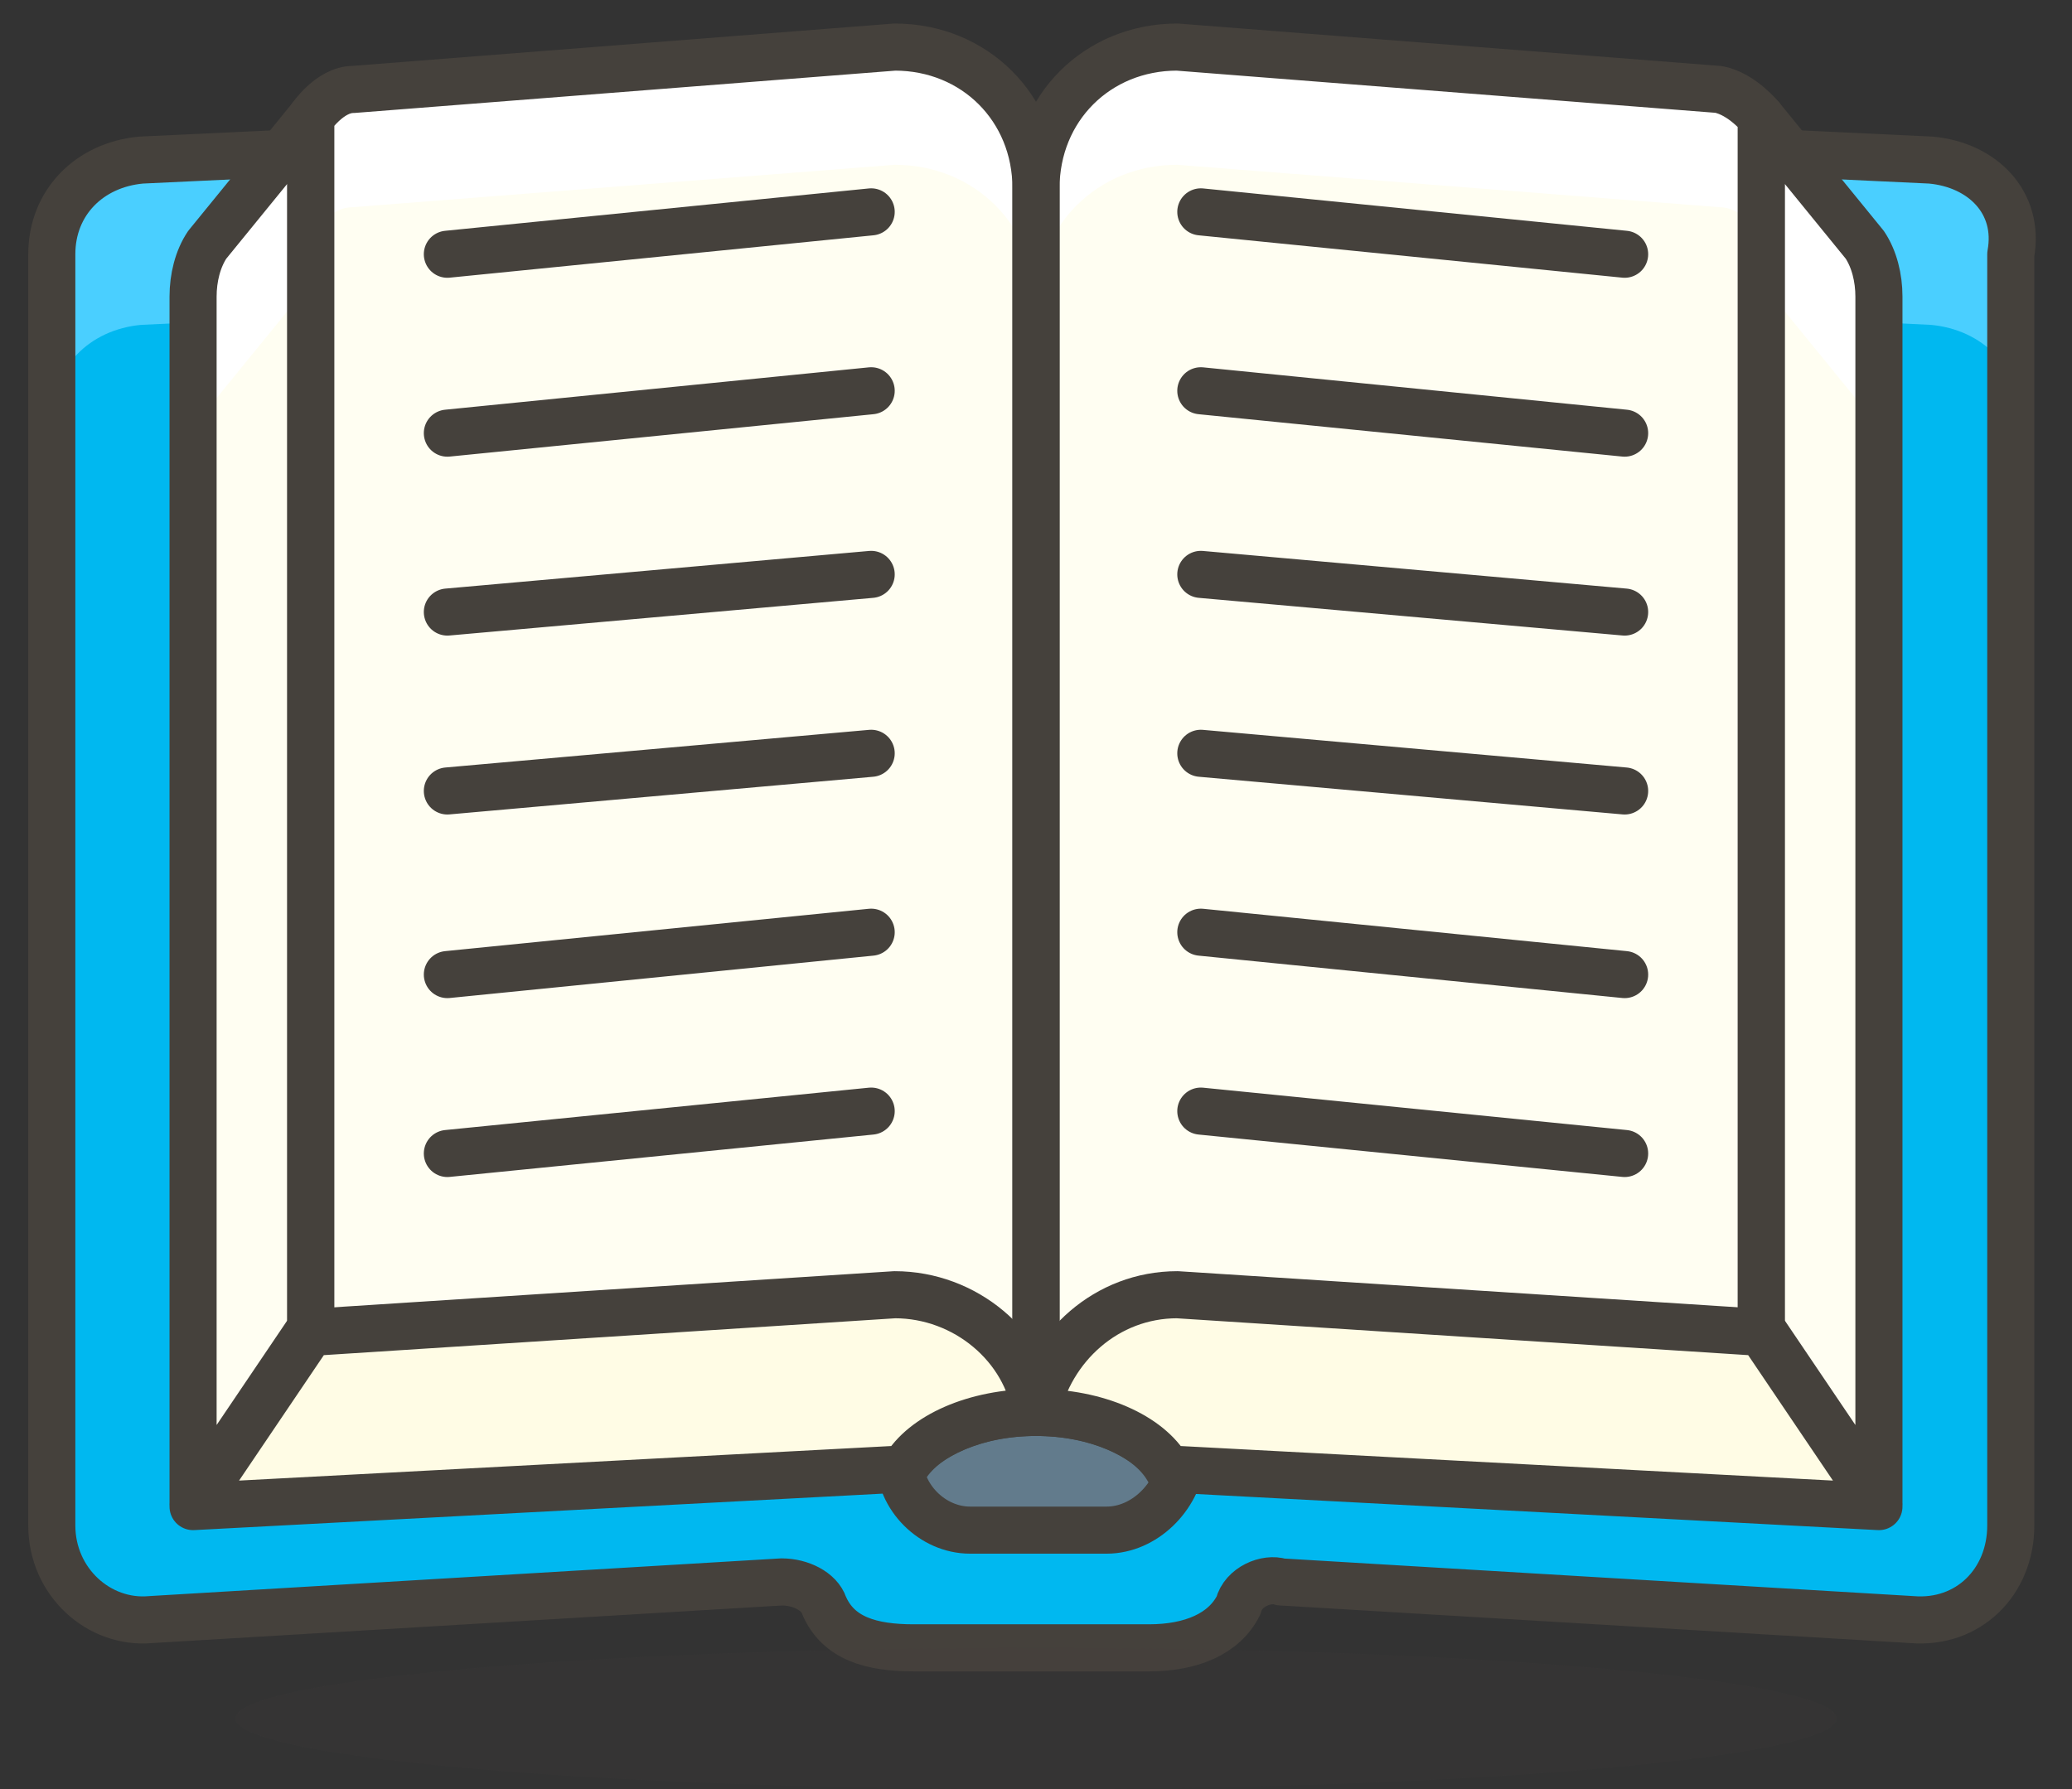 <?xml version="1.0" encoding="UTF-8"?>
<svg width="44px" height="38px" viewBox="0 0 44 38" version="1.1" xmlns="http://www.w3.org/2000/svg" xmlns:xlink="http://www.w3.org/1999/xlink">
    <rect x="0" y="0" width="44" height="38" fill="#333333" stroke="none"/>
    <!-- Generator: Sketch 50.2 (55047) - http://www.bohemiancoding.com/sketch -->
    <title>Group</title>
    <desc>Created with Sketch.</desc>
    <defs></defs>
    <g id="Page-1" stroke="none" stroke-width="1" fill="none" fill-rule="evenodd">
        <g id="Group" transform="translate(1, 1)">
            <path d="M40,2.4 L23,1.6 L23,3.2 L19,3.2 L19,1.6 L2,2.4 C0.9,2.5 0.1,3.3 0.1,4.4 L0.1,31.4 C0.1,32.6 1.1,33.5 2.2,33.4 L15.6,32.6 C16,32.6 16.4,32.8 16.5,33.1 C16.8,33.8 17.5,34 18.4,34 L23.4,34 C24.3,34 25,33.7 25.3,33.1 C25.4,32.7 25.9,32.5 26.2,32.6 L39.6,33.4 C40.8,33.5 41.7,32.6 41.7,31.4 L41.7,4.4 C41.9,3.3 41.1,2.5 40,2.4 Z" id="Shape" fill="#00B8F0" fill-rule="nonzero"></path>
            <path d="M40,2.4 L23,1.6 L23,3.2 L19,3.2 L19,1.6 L2,2.4 C0.9,2.5 0.1,3.3 0.1,4.4 L0.1,7.9 C0.1,6.8 0.9,6 2,5.9 L21,5 L40,5.9 C41.1,6 41.9,6.8 41.9,7.9 L41.9,4.4 C41.9,3.3 41.1,2.5 40,2.4 Z" id="Shape" fill="#4ACFFF" fill-rule="nonzero"></path>
            <path d="M40,2.4 L23,1.6 L23,3.2 L19,3.2 L19,1.6 L2,2.4 C0.9,2.5 0.1,3.3 0.1,4.4 L0.1,31.4 C0.1,32.6 1.1,33.5 2.2,33.4 L15.6,32.6 C16,32.6 16.4,32.8 16.5,33.1 C16.8,33.8 17.5,34 18.4,34 L23.4,34 C24.3,34 25,33.7 25.3,33.1 C25.4,32.7 25.9,32.5 26.2,32.6 L39.6,33.4 C40.8,33.5 41.7,32.6 41.7,31.4 L41.7,4.4 C41.9,3.3 41.1,2.5 40,2.4 Z" id="Shape" stroke="#45413C" stroke-linecap="round" stroke-linejoin="round"></path>
            <path d="M22.5,31.5 L19.6,31.5 C18.8,31.5 18.1,30.8 18.1,30 L18.1,28 L24.1,28 L24.1,30 C24,30.8 23.3,31.5 22.5,31.5 Z" id="XMLID_17263_" stroke="#45413C" fill="#627B8C" fill-rule="nonzero" stroke-linecap="round" stroke-linejoin="round"></path>
            <ellipse id="XMLID_17262_" fill="#45413C" fill-rule="nonzero" opacity="0.15" cx="21" cy="35.5" rx="17" ry="1.5"></ellipse>
            <path d="M5.6,1.5 L3.4,4.2 C3.2,4.5 3.1,4.9 3.1,5.3 L3.1,30.9 L5.6,27.2 L5.6,1.5 Z" id="XMLID_17261_" fill="#FFFEF2" fill-rule="nonzero"></path>
            <path d="M36.4,1.5 L38.6,4.2 C38.8,4.5 38.9,4.9 38.9,5.3 L38.9,30.9 L36.4,27.2 L36.4,1.5 Z" id="XMLID_17260_" fill="#FFFEF2" fill-rule="nonzero"></path>
            <path d="M3.4,4.2 C3.2,4.5 3.1,4.9 3.1,5.3 L3.1,8.8 C3.1,8.4 3.2,8 3.4,7.7 L5.6,5 L5.6,1.5 L3.4,4.2 Z" id="XMLID_17259_" fill="#FFFFFF" fill-rule="nonzero"></path>
            <path d="M38.6,4.2 L36.4,1.5 L36.4,5 L38.6,7.7 C38.8,8 38.9,8.4 38.9,8.8 L38.9,5.3 C38.9,5 38.8,4.6 38.6,4.2 Z" id="XMLID_17258_" fill="#FFFFFF" fill-rule="nonzero"></path>
            <path d="M5.6,1.5 L3.4,4.2 C3.2,4.5 3.1,4.9 3.1,5.3 L3.1,30.9 L5.6,27.2 L5.6,1.5 Z" id="XMLID_17257_" stroke="#45413C" stroke-linecap="round" stroke-linejoin="round"></path>
            <path d="M36.4,1.5 L38.6,4.2 C38.8,4.5 38.9,4.9 38.9,5.3 L38.9,30.9 L36.4,27.2 L36.4,1.5 Z" id="XMLID_17256_" stroke="#45413C" stroke-linecap="round" stroke-linejoin="round"></path>
            <path d="M21,29 L21,3 C21,1.3 19.7,0 18,0 L6.5,0.9 C6,0.9 5.6,1.5 5.6,1.5 L5.6,30.5 L18.2,30.1 C18.7,29.5 19.7,29 21,29 Z" id="XMLID_17255_" fill="#FFFEF2" fill-rule="nonzero"></path>
            <path d="M24,0 C22.3,0 21,1.3 21,3 L21,29 C22.3,29 23.3,29.5 23.8,30.1 L36.4,30.5 L36.4,1.5 C36.4,1.5 36,1 35.5,0.9 L24,0 Z" id="XMLID_17254_" fill="#FFFEF2" fill-rule="nonzero"></path>
            <path d="M18,0 L6.5,0.9 C6,0.9 5.6,1.5 5.6,1.5 L5.6,4.4 C5.6,3.9 6,3.4 6.5,3.4 L18,2.5 C19.7,2.5 21,3.8 21,5.5 L21,3 C21,1.3 19.7,0 18,0 Z" id="XMLID_17253_" fill="#FFFFFF" fill-rule="nonzero"></path>
            <path d="M35.5,0.9 L24,0 C22.3,0 21,1.3 21,3 L21,5.5 C21,3.8 22.3,2.5 24,2.5 L35.5,3.4 C36,3.4 36.4,3.9 36.4,4.4 L36.4,1.5 C36.4,1.5 36,1 35.5,0.9 Z" id="XMLID_17252_" fill="#FFFFFF" fill-rule="nonzero"></path>
            <path d="M21,29 L21,3 C21,1.3 19.7,0 18,0 L6.5,0.9 C6,0.9 5.6,1.5 5.6,1.5 L5.6,30.5 L18.2,30.1 C18.7,29.5 19.7,29 21,29 Z" id="XMLID_17251_" stroke="#45413C" stroke-linecap="round" stroke-linejoin="round"></path>
            <path d="M24,0 C22.3,0 21,1.3 21,3 L21,29 C22.3,29 23.3,29.5 23.8,30.1 L36.4,30.5 L36.4,1.5 C36.4,1.5 36,1 35.5,0.9 L24,0 Z" id="XMLID_17250_" stroke="#45413C" stroke-linecap="round" stroke-linejoin="round"></path>
            <path d="M21,29 C20.8,27.6 19.5,26.5 18,26.5 L5.6,27.3 L3.1,31 L18.2,30.2 C18.6,29.5 19.7,29 21,29 Z" id="XMLID_17249_" stroke="#45413C" fill="#FFFCE5" fill-rule="nonzero" stroke-linecap="round" stroke-linejoin="round"></path>
            <path d="M23.8,30.2 L38.9,31 L36.4,27.3 L24,26.5 C22.5,26.5 21.3,27.6 21,29 C22.3,29 23.4,29.5 23.8,30.2 Z" id="XMLID_17248_" stroke="#45413C" fill="#FFFCE5" fill-rule="nonzero" stroke-linecap="round" stroke-linejoin="round"></path>
            <path d="M17.5,3.5 L8.5,4.4" id="XMLID_17247_" stroke="#45413C" stroke-linecap="round" stroke-linejoin="round"></path>
            <path d="M17.5,7.3 L8.5,8.2" id="XMLID_17246_" stroke="#45413C" stroke-linecap="round" stroke-linejoin="round"></path>
            <path d="M17.5,11.2 L8.5,12" id="XMLID_17245_" stroke="#45413C" stroke-linecap="round" stroke-linejoin="round"></path>
            <path d="M17.5,15 L8.5,15.8" id="XMLID_17244_" stroke="#45413C" stroke-linecap="round" stroke-linejoin="round"></path>
            <path d="M17.5,18.8 L8.5,19.7" id="XMLID_17243_" stroke="#45413C" stroke-linecap="round" stroke-linejoin="round"></path>
            <path d="M17.5,22.6 L8.5,23.5" id="XMLID_17242_" stroke="#45413C" stroke-linecap="round" stroke-linejoin="round"></path>
            <path d="M24.5,3.5 L33.5,4.4" id="XMLID_17241_" stroke="#45413C" stroke-linecap="round" stroke-linejoin="round"></path>
            <path d="M24.5,7.3 L33.5,8.2" id="XMLID_17240_" stroke="#45413C" stroke-linecap="round" stroke-linejoin="round"></path>
            <path d="M24.5,11.2 L33.5,12" id="XMLID_17239_" stroke="#45413C" stroke-linecap="round" stroke-linejoin="round"></path>
            <path d="M24.5,15 L33.5,15.8" id="XMLID_17238_" stroke="#45413C" stroke-linecap="round" stroke-linejoin="round"></path>
            <path d="M24.5,18.8 L33.5,19.7" id="XMLID_17237_" stroke="#45413C" stroke-linecap="round" stroke-linejoin="round"></path>
            <path d="M24.5,22.6 L33.5,23.5" id="XMLID_17236_" stroke="#45413C" stroke-linecap="round" stroke-linejoin="round"></path>
        </g>
    </g>
</svg>